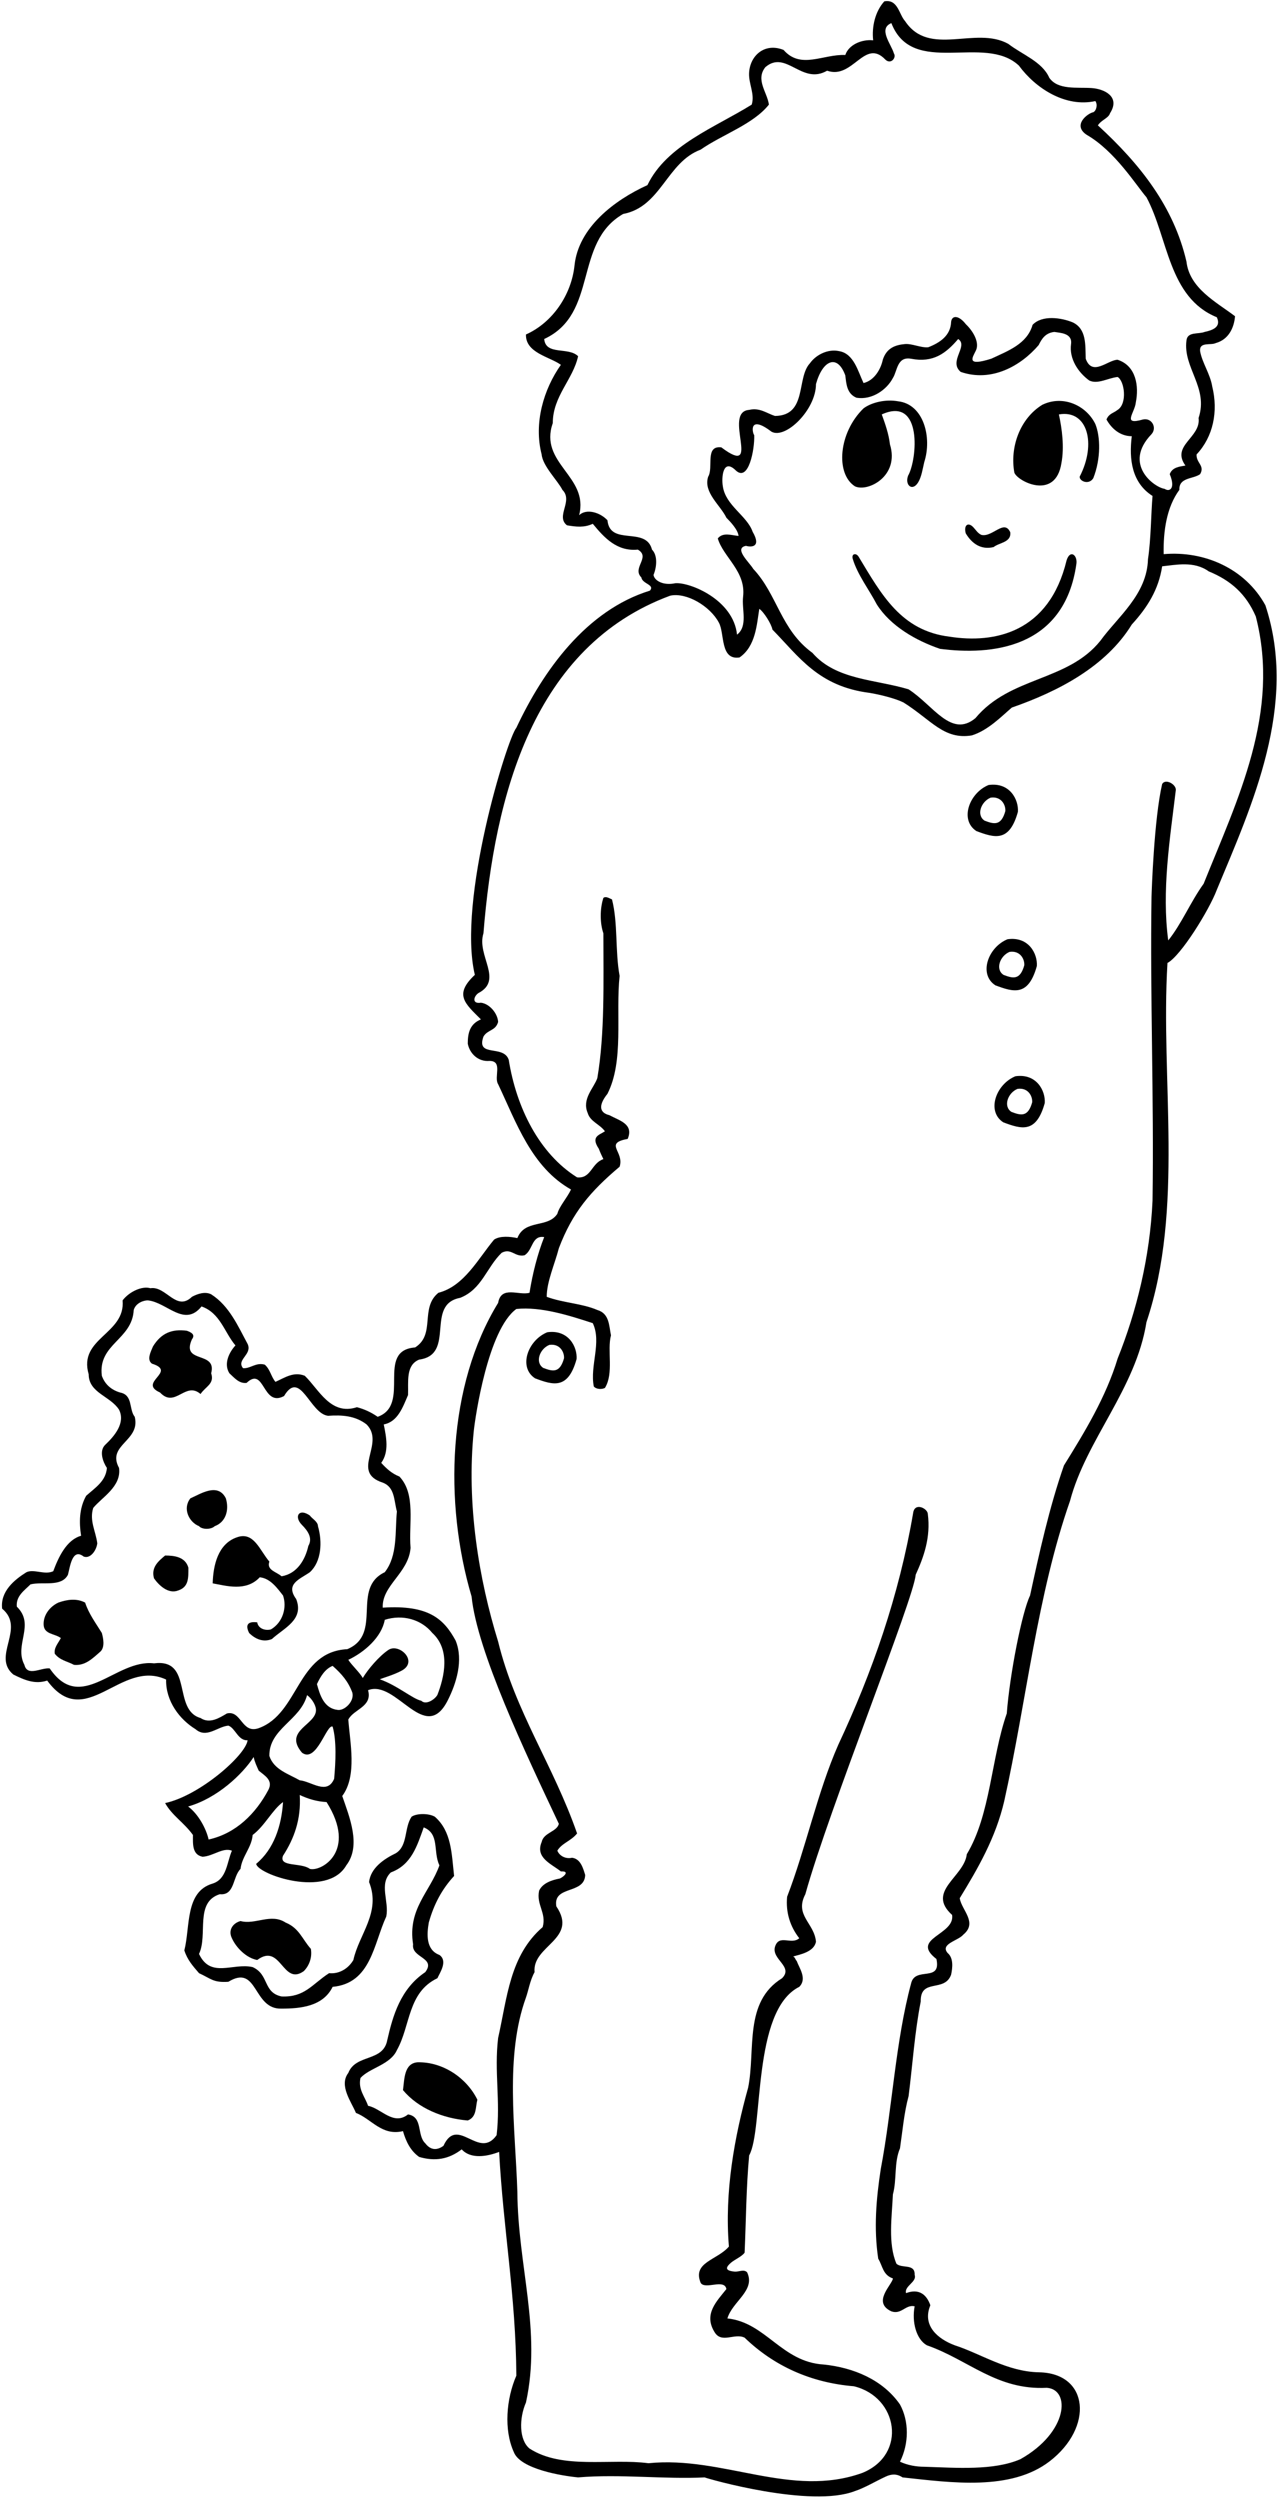 <?xml version="1.0" encoding="UTF-8"?>
<svg xmlns="http://www.w3.org/2000/svg" xmlns:xlink="http://www.w3.org/1999/xlink" width="349pt" height="683pt" viewBox="0 0 349 683" version="1.1">
<g id="surface1">
<path style=" stroke:none;fill-rule:nonzero;fill:rgb(0%,0%,0%);fill-opacity:1;" d="M 345.828 165.383 C 340.297 155.285 329.094 150.445 318.027 151.41 C 317.891 145.051 318.855 138.547 322.316 133.844 C 322.176 130.387 326.051 130.941 327.984 129.559 C 329.371 127.207 326.879 126.516 327.02 124.164 C 331.582 119.32 332.965 112.406 331.305 105.629 C 330.754 102.172 328.539 99.129 327.984 95.945 C 327.711 93.316 330.891 94.426 332.273 93.734 C 335.664 92.801 337.254 89.723 337.531 86.402 C 332.414 82.527 325.082 78.793 324.254 71.465 C 320.793 56.523 311.664 44.906 300.047 34.254 C 301.016 32.734 302.949 32.32 303.367 30.938 C 306.27 26.406 301.812 24.289 298.312 24.059 C 294.316 23.793 289.129 24.645 286.766 21.254 C 284.832 16.828 279.297 14.891 275.562 11.984 C 266.57 7.008 253.984 15.723 247.348 5.762 C 245.688 3.965 245.41 -0.324 241.676 0.367 C 239.184 3.133 238.219 7.281 238.633 11.02 C 235.555 10.672 231.922 12.227 231.023 15.027 C 224.938 14.754 218.852 19.039 214.148 13.645 C 208.938 11.559 204.906 15.242 204.719 20.016 C 204.605 22.941 206.344 25.762 205.438 28.586 C 195.477 34.809 182.199 39.648 176.941 50.578 C 167.812 54.727 158.129 62.195 157.023 72.434 C 156.195 80.594 150.938 88.199 143.746 91.383 C 143.57 96.43 150.246 97.469 153.289 99.68 C 148.586 106.32 145.82 115.586 148.031 124.164 C 148.309 127.344 152.461 131.355 153.703 133.844 C 156.746 136.887 151.77 141.039 154.949 143.527 C 157.438 143.941 159.652 144.219 162.004 143.113 C 165.184 146.984 168.645 150.719 174.312 150.168 C 177.91 152.242 172.652 155.145 175.281 157.773 C 175.559 159.574 179.016 159.711 177.633 161.371 C 160.203 166.766 148.449 183.227 141.117 198.855 C 138.629 201.762 124.934 246.023 129.773 266.355 C 123.992 271.777 127.074 274.164 131.434 278.527 C 128.391 279.773 127.84 282.262 127.84 285.164 C 128.391 287.934 130.742 290.145 133.785 289.871 C 137.52 289.871 134.895 294.297 136.137 296.23 C 141.117 306.746 145.266 318.914 156.055 325.004 C 154.949 327.355 152.875 329.566 152.32 331.641 C 149.691 335.652 143.469 333.023 141.395 338.281 C 139.457 337.867 136.691 337.59 135.031 338.695 C 130.742 343.812 126.871 351.422 119.816 353.219 C 114.699 357.367 119.125 364.562 113.453 368.156 C 102.527 368.988 112.484 383.789 103.219 387.109 C 101.418 385.863 99.621 385.031 97.547 384.48 C 90.355 386.832 87.172 379.641 83.301 375.902 C 80.258 374.66 77.766 376.457 75.277 377.562 C 74.031 376.043 73.895 374.242 72.371 372.859 C 69.883 372.172 68.5 373.969 66.426 373.828 C 64.488 371.477 69.051 370.094 67.668 367.191 C 65.043 362.348 62.691 356.816 57.711 353.637 C 56.051 352.805 53.977 353.496 52.453 354.324 C 48.168 358.477 45.398 351.281 41.113 351.977 C 38.797 351.281 35.301 352.941 33.504 355.297 C 34.336 364.562 21.332 365.531 24.238 375.488 C 24.238 380.605 30.184 381.438 32.535 385.172 C 34.336 388.77 31.293 392.363 28.801 394.715 C 27.004 396.375 28.109 399.418 29.215 401.078 C 28.941 404.676 26.035 406.473 23.547 408.688 C 21.609 412.145 21.609 416.016 22.16 419.613 C 18.152 420.719 15.938 425.562 14.555 429.297 C 12.203 430.402 9.297 428.605 7.223 429.57 C 3.906 431.648 0.031 434.828 0.586 439.531 C 7.086 444.926 -2.32 452.531 3.629 457.512 C 6.672 459.035 9.574 460.277 12.895 459.172 C 23.406 473.418 32.953 453.086 45.398 458.895 C 45.262 464.844 49.137 469.824 53.422 472.449 C 56.465 475.078 59.371 471.758 62.414 471.484 C 64.348 472.176 65.043 475.633 67.668 475.492 C 67.152 479.574 54.527 490.641 45.125 492.645 C 47.059 496.105 50.242 497.902 52.73 501.359 C 52.73 503.711 52.453 506.754 55.359 507.309 C 58.266 507.168 60.891 504.68 63.383 505.648 C 62 508.828 62 513.395 58.125 514.637 C 50.52 516.852 52.039 526.395 50.379 532.895 C 51.211 535.523 52.73 537.184 54.391 539.121 C 57.711 540.641 58.266 541.75 62.414 541.473 C 70.574 536.492 69.051 549.078 76.938 548.805 C 82.055 548.805 88.277 548.25 90.906 542.855 C 101.418 541.887 102.109 531.098 105.57 523.629 C 106.398 519.48 103.492 514.777 106.812 511.594 C 112.484 509.52 114.008 504.266 115.805 499.285 C 120.23 501.082 118.293 505.926 120.094 509.66 C 117.465 516.988 111.379 521.555 112.898 531.238 C 112.348 534.973 119.262 534.832 116.219 538.844 C 109.441 543.41 107.367 550.738 105.844 557.379 C 104.738 563.465 97.27 561.113 95.195 566.371 C 92.566 569.828 96.023 574.254 97.27 577.297 C 101.559 578.957 104.324 583.66 110.133 582.277 C 110.965 585.18 112.207 587.672 114.559 589.332 C 118.848 590.574 122.582 590.023 126.18 587.258 C 128.668 590.023 133.234 589.191 136.414 587.949 C 137.52 608.973 140.98 627.23 141.117 649.086 C 138.352 655.449 137.66 663.887 140.426 669.973 C 142.188 674.605 153.566 676.473 157.992 676.887 C 169.473 675.918 181.645 677.441 192.57 676.887 C 193.539 677.301 221.617 685.324 233.652 680.621 C 236.246 679.793 239.453 677.855 242.109 676.645 C 243.562 675.98 245.039 675.809 246.656 676.887 C 260.09 678.34 276.277 680.637 286.879 672.48 C 298.895 663.234 297.672 648.426 283.965 648.172 C 275.254 648.008 268.078 643.094 260.902 640.785 C 256.477 639.125 251.91 635.531 254.262 629.859 C 253.156 626.676 250.941 625.293 247.621 626.539 C 247.07 624.602 250.664 623.496 249.973 621.559 C 250.113 618.379 246.516 619.898 244.996 618.516 C 242.645 612.984 243.75 605.789 244.027 599.566 C 245.133 595.555 244.305 590.852 245.965 586.98 C 246.656 582.277 247.07 577.297 248.312 572.73 C 249.422 564.02 249.973 555.305 251.633 546.867 C 251.496 540.367 258.137 544.516 259.934 539.535 C 260.348 537.598 260.625 534.973 258.965 533.59 C 256.891 531.098 261.871 530.27 263.254 528.609 C 267.266 525.289 262.84 521.969 262.285 518.648 C 267.266 510.488 272.105 502.188 274.457 492.094 C 280.543 464.703 283.445 435.797 292.438 410.07 C 296.863 393.332 310.422 379.5 313.324 361.242 C 323.699 330.258 317.129 294.918 319.066 263.105 C 322.695 261.203 330.477 248.648 332.551 243.117 C 342.094 220.156 354.82 192.633 345.828 165.383 Z M 166.016 142.145 C 164.078 140.07 160.344 138.824 158.27 140.762 C 161.035 130.109 147.203 126.652 151.074 115.586 C 151.074 108.258 156.609 103.691 157.992 97.328 C 155.363 94.699 149.141 97.191 148.727 92.625 C 163.664 85.711 156.609 66.348 170.301 58.461 C 180.676 56.523 182.199 44.352 191.465 40.895 C 197.414 36.746 205.852 33.98 210.137 28.586 C 209.723 25.266 206.402 21.809 209.172 18.348 C 214.84 13.508 219.129 23.328 226.047 19.316 C 233.098 21.809 236.281 10.324 241.953 16.273 C 243.508 17.762 245.062 15.688 244.305 14.613 C 243.609 12.125 239.879 7.836 243.609 6.316 C 249.422 21.254 269.062 9.082 278.469 17.934 C 283.031 24.156 291.191 29.414 299.355 27.617 C 300.047 28.586 299.633 30.242 298.801 30.66 C 297.277 30.938 292.957 34.188 297.012 36.855 C 304.715 41.273 310.562 50.703 313.324 53.898 C 319.273 64.961 319.273 81.285 332.551 86.68 C 333.797 89.309 331.512 90.203 329.23 90.691 C 327.434 91.383 324.527 90.551 324.254 93.039 C 323.281 100.512 330.34 105.906 327.57 114.203 C 328.262 119.598 319.965 121.672 323.977 127.207 C 322.453 127.48 320.379 127.621 319.688 129.559 C 321.355 133.562 319.586 134.469 318.305 133.57 C 315.492 133.199 306.789 126.859 314.707 118.629 C 316.297 116.832 314.742 114.066 312.355 114.617 C 306.547 116.277 310.145 112.82 310.422 109.914 C 311.285 105.594 310.559 99.957 305.441 98.297 C 302.812 98.297 298.523 103 296.727 98.02 C 296.59 94.285 297.004 89.859 293.129 88.062 C 290.086 86.816 284.832 85.988 282.203 88.754 C 280.703 93.996 275.488 95.859 270.926 98.004 C 263.91 100.234 265.812 97.641 266.633 95.922 C 267.844 93.727 266.02 90.535 263.973 88.594 C 262.008 86.055 260.129 86.113 259.934 87.957 C 259.797 91.691 256.891 93.629 253.711 94.875 C 251.785 95.105 249.254 93.832 247.312 94.008 C 244.641 94.254 242.301 95.094 241.262 98.297 C 240.707 100.926 238.91 103.969 236.004 104.66 C 234.48 101.48 233.375 96.637 229.363 95.945 C 226.32 95.254 223.004 96.914 221.344 99.266 C 217.605 103.277 220.684 113.547 211.797 113.652 C 209.586 112.961 207.648 111.301 204.742 111.992 C 197.273 112.543 208.582 130.836 197.137 122.227 C 192.57 121.672 195.062 127.758 193.539 130.25 C 192.156 134.535 196.859 137.996 198.52 141.453 C 199.625 142.559 201.699 144.773 201.84 146.434 C 200.039 146.293 197.551 145.324 196.168 147.125 C 197.688 152.242 203.914 156.113 203.086 163.031 C 202.668 166.488 204.469 171.055 201.426 173.406 C 200.457 163.844 188.527 159.02 184.555 159.352 C 181.266 160.059 178.844 158.672 178.602 157.082 C 179.43 155.145 179.848 151.828 178.188 150.168 C 176.527 143.664 166.707 149.336 166.016 142.145 Z M 205.691 145.285 C 204.168 140.902 198.32 138.16 197.551 132.879 C 197.137 130.523 197.551 124.992 201.148 128.59 C 204.605 131.703 206.266 122.781 206.129 118.906 C 205.574 118.215 204.605 113.199 210.828 117.938 C 214.633 120.117 223.004 111.992 223.004 104.938 C 224.836 98.328 228.867 96.652 231.023 102.586 C 231.301 104.938 231.438 107.562 234.066 108.672 C 238.355 109.363 242.367 106.457 244.027 103.277 C 245.27 101.34 245.133 97.328 249.008 98.02 C 255.094 99.195 258.551 96.5 261.871 92.625 C 264.773 94.562 259.102 98.711 262.562 101.617 C 271 104.52 279.02 99.957 283.863 94.285 C 284.691 92.625 285.66 90.965 288.148 90.691 C 289.672 90.965 293.129 90.965 292.715 94.008 C 292.16 98.02 294.652 101.754 297.695 103.969 C 300.047 105.074 302.812 103.277 305.441 103 C 307.309 104.035 308.172 110.262 305.441 111.992 C 304.195 112.961 303.09 112.961 302.398 114.617 C 303.781 117.109 306.133 119.184 309.312 119.184 C 308.52 125.477 309.312 131.91 314.984 135.504 C 314.57 140.348 314.57 147.262 313.738 152.797 C 313.465 162.477 305.441 168.562 300.738 175.062 C 291.746 186.27 276.117 184.746 266.57 196.227 C 259.934 201.727 255.039 192.652 248.312 188.344 C 239.184 185.578 228.535 185.852 222.035 178.383 C 213.32 172.02 212.488 162.477 205.852 155.422 C 204.883 153.73 200.418 149.812 203.859 149.137 C 205.125 149.512 208.234 149.684 205.691 145.285 Z M 62 468.164 C 59.922 469.406 57.297 471.066 54.805 469.406 C 47.059 467.195 52.867 453.086 42.082 454.469 C 31.566 453.227 22.16 468.441 13.586 455.852 C 11.234 455.574 7.5 458.203 6.672 454.883 C 3.766 449.352 9.715 443.957 4.594 438.977 C 4.32 436.074 6.672 434.551 8.332 432.891 C 11.648 432.062 16.77 433.723 18.566 430.266 C 19.117 428.328 19.672 422.793 22.855 425.285 C 24.617 425.977 26.312 423.762 26.59 421.688 C 26.172 418.367 24.375 415.465 25.48 412.004 C 27.832 409.102 33.227 406.195 32.535 401.078 C 29.078 394.715 38.484 393.746 36.824 387.109 C 35.164 385.031 36.41 381.16 32.812 380.469 C 30.461 379.777 28.664 378.254 27.832 375.902 C 26.727 367.191 36.133 366.086 36.547 357.922 C 37.102 355.984 39.312 355.262 40.422 355.297 C 45.676 355.848 50.379 362.766 55.082 356.953 C 60.199 358.754 61.305 364.008 64.348 367.605 C 62.691 369.402 61.031 372.586 62.691 375.211 C 63.934 376.32 65.316 378.117 67.395 377.84 C 72.371 373.137 71.68 384.617 77.629 381.438 C 82.055 373.969 84.684 386.277 89.66 386.832 C 93.535 386.555 97.133 386.832 100.176 389.184 C 105.43 394.438 95.609 402.184 104.602 405.09 C 107.922 406.336 107.645 409.93 108.473 412.973 C 107.922 418.367 108.75 425.008 105.152 429.57 C 95.887 433.996 104.738 446.445 94.918 450.598 C 81.086 451.289 81.777 468.164 70.711 472.176 C 66.008 473.836 66.008 467.195 62 468.164 Z M 106.129 450.812 C 103.59 452.531 100.574 456.074 99.137 458.48 C 98.445 457.098 96.023 454.883 95.195 453.5 C 99.621 451.426 104.324 447.277 105.152 442.574 C 110.031 441.02 115.113 442.438 118.156 446.172 C 123.137 450.734 121.477 458.113 119.539 463.09 C 118.848 464.336 116.402 465.949 115.16 464.703 C 112.703 464.152 108.703 460.555 103.805 458.828 C 104.602 458.461 107.547 457.668 109.781 456.461 C 114.445 453.93 109.066 448.824 106.129 450.812 Z M 81.914 490.434 C 84.27 491.539 86.617 492.23 89.246 492.367 C 97.754 505.855 87.727 511.457 84.684 510.629 C 82.332 508.828 76.105 510.211 77.352 507.031 C 80.395 502.328 82.332 497.07 81.914 490.434 Z M 82.539 478.883 C 86.516 481.82 89.281 470.93 90.906 471.758 C 92.016 475.633 91.738 481.441 91.32 486.008 C 89.387 490.57 85.098 486.699 81.914 486.422 C 78.734 484.621 74.863 483.516 73.617 479.781 C 73.48 472.312 82.125 470.066 83.922 463.148 C 85.398 464.238 86.238 465.961 86.344 466.953 C 86.785 471.246 77.258 472.703 82.539 478.883 Z M 92.289 467.195 C 88.555 466.781 87.449 463.184 86.617 460.141 C 87.586 458.066 88.832 455.992 90.906 455.16 C 93.398 457.375 95.195 459.449 96.301 462.492 C 96.891 464.879 94.121 467.473 92.289 467.195 Z M 57.02 502.605 C 56.328 499.562 54.184 495.652 51.418 493.578 C 59.371 491.332 66.285 484.762 69.328 480.059 C 69.605 481.441 70.16 482.547 70.711 483.793 C 72.371 485.176 74.723 486.422 73.34 489.051 C 69.883 495.551 64.488 500.945 57.02 502.605 Z M 136.137 556.824 C 135.031 566.094 136.828 573.977 135.723 583.383 C 130.883 590.297 125.07 577.852 121.199 586.289 C 119.367 587.637 117.637 587.465 116.219 585.598 C 113.867 583.383 115.664 578.402 111.516 577.711 C 107.504 580.895 104.188 576.051 100.59 575.359 C 99.758 572.871 97.824 570.934 98.516 567.754 C 101.004 564.988 106.676 564.156 108.473 560.145 C 112.207 553.508 111.379 544.379 119.539 540.504 C 120.23 538.98 122.445 535.801 120.094 534.141 C 116.359 532.758 116.633 528.469 117.188 525.289 C 118.57 520.309 120.785 516.16 124.105 512.562 C 123.41 506.34 123.41 500.391 118.848 496.379 C 117.188 495.41 113.867 495.41 112.484 496.379 C 110.41 499.422 111.516 504.266 108.195 506.34 C 104.738 508 101.281 510.488 100.867 514.223 C 104.188 522.523 98.098 528.469 96.578 535.523 C 95.195 537.875 92.707 539.398 89.938 539.121 C 85.234 542.164 83.301 545.762 76.938 545.484 C 71.82 544.379 73.617 539.535 69.051 537.461 C 63.656 536.215 57.574 540.641 54.391 533.863 C 56.879 528.609 53.145 519.758 60.062 517.543 C 64.211 517.957 63.52 512.84 65.734 510.629 C 66.148 507.168 68.777 504.816 69.051 501.359 C 72.371 498.871 74.445 494.445 77.352 492.367 C 76.938 498.871 74.863 505.23 70.02 509.242 C 70.262 512.078 89.387 518.789 94.641 509.66 C 98.789 504.266 95.473 496.379 93.535 490.711 C 97.684 485.176 95.609 475.91 95.195 469.824 C 96.715 466.918 101.836 466.363 100.59 461.801 C 108.336 458.758 116.219 477.016 122.445 464.43 C 124.656 460.004 126.73 453.641 124.52 448.246 C 121.336 442.438 117.289 438.426 104.602 439.254 C 104.324 433.168 111.656 429.848 112.207 422.934 C 111.656 416.293 113.73 408.27 109.164 403.43 C 107.09 402.602 105.707 401.355 104.188 399.695 C 106.398 396.652 105.57 392.641 104.879 389.184 C 108.75 388.492 110.133 384.34 111.516 381.16 C 111.656 377.562 110.824 373 114.559 371.477 C 124.656 370.094 116.082 356.402 125.766 354.602 C 131.711 352.254 132.957 346.305 137.105 342.293 C 139.734 340.91 140.703 343.535 143.328 342.984 C 145.684 341.602 145.266 337.449 148.727 338.004 C 146.926 342.57 145.543 347.965 144.715 353.219 C 141.809 354.051 136.969 351.145 136.137 355.984 C 122.305 378.531 121.273 410.484 128.883 436.211 C 130.375 451.105 143.516 478.77 152.734 498.316 C 152.184 500.531 148.586 500.668 148.031 503.297 C 146.234 507.586 150.66 509.242 153.289 511.32 C 155.918 511.18 153.98 512.84 153.012 513.254 C 150.801 513.672 148.309 514.5 147.34 516.574 C 146.512 520.449 149.414 522.66 148.309 526.535 C 139.32 534.281 138.629 545.762 136.137 556.824 Z M 328.953 241.457 C 325.359 246.438 322.867 252.523 319.273 256.949 C 317.473 243.395 319.688 229.562 321.348 215.867 C 321.484 214.348 318.547 212.617 317.613 214.211 C 315.398 223.754 314.742 243.566 314.707 245.055 C 314.293 272.164 315.398 300.105 314.984 328.047 C 314.293 343.535 310.559 358.477 305.441 371.199 C 302.258 381.715 296.449 391.258 290.777 400.387 C 286.766 411.867 284 424.453 281.512 435.934 C 279.297 440.5 275.977 457.375 275.148 468.164 C 270.859 480.473 270.723 495.828 264.223 506.617 C 263.531 512.84 253.016 516.715 260.211 523.215 C 261.039 528.746 248.59 529.578 255.922 535.246 C 257.305 541.75 250.113 537.184 249.008 541.887 C 244.719 557.793 243.887 575.914 240.707 592.652 C 239.461 600.812 238.77 608.836 240.016 617.133 C 241.262 619.207 241.262 621.559 244.027 622.527 C 243.887 624.188 238.219 629.027 243.609 631.52 C 246.379 632.484 247.484 629.582 249.973 630.137 C 249.145 634.422 250.426 639.16 253.293 640.785 C 264.773 644.797 272.383 653.098 286.074 652.406 C 292.609 652.82 291.988 664.535 278.883 671.906 C 271.551 675.09 261.316 674.258 252.602 673.98 C 250.391 673.98 248.039 673.566 245.965 672.598 C 248.453 667.621 248.453 661.535 245.965 656.969 C 241.262 650.191 233.238 646.871 225.078 646.043 C 213.598 645.352 209.309 634.562 198.797 633.453 C 200.18 628.75 206.543 625.848 204.191 620.867 C 203.34 619.922 201.953 620.754 200.801 620.66 C 197.805 620.414 198.52 619.32 199.766 618.238 C 200.746 617.387 202.848 616.492 203.5 615.473 C 203.914 606.207 203.914 598.043 204.742 588.914 C 208.754 581.758 205.438 549.355 218.438 542.855 C 220.652 540.641 218.438 537.738 217.746 535.801 C 217.332 535.387 217.332 534.832 216.777 534.555 C 218.715 534.004 222.449 533.312 223.004 530.547 C 222.586 525.426 217.055 523.352 220.098 517.543 C 226.598 494.168 249.836 436.625 250.25 430.266 C 252.465 425.422 254.398 420.027 253.57 413.664 C 253.535 412.145 249.973 410.348 249.559 413.391 C 245.688 436.074 238.355 456.961 229.09 476.738 C 223.418 489.602 220.234 504.957 215.117 518.234 C 214.703 522.523 215.949 526.395 218.438 529.578 C 216.223 531.512 212.906 528.332 211.797 531.93 C 210.828 535.387 216.914 537.324 213.734 540.504 C 203.223 547.004 206.543 560.008 204.469 570.383 C 200.73 583.797 197.965 598.875 199.211 613.812 C 196.031 617.547 189.148 618.078 191.5 623.75 C 192.746 625.688 198 622.5 198.52 625.434 C 195.891 628.75 192.297 632.211 195.199 637.051 C 197.137 640.508 200.73 637.328 203.5 638.711 C 211.52 646.457 221.617 651.02 233.375 651.988 C 245.41 654.895 248.047 670.57 235.727 675.641 C 216.223 682.695 197.551 670.938 177.219 673.016 C 166.844 671.633 153.703 674.812 144.715 669.004 C 141.844 666.652 141.844 660.773 143.746 656.414 C 148.031 636.773 141.531 619.207 141.395 598.875 C 140.84 581.445 137.938 561.805 143.746 545.762 C 144.438 543.824 144.852 541.059 146.098 538.844 C 145.406 531.512 158.129 529.855 152.043 520.863 C 151.074 515.055 159.789 517.68 159.93 512.285 C 159.375 510.488 158.684 507.859 156.332 507.586 C 154.535 508 152.875 507.031 152.32 505.648 C 153.566 503.574 156.055 503.02 157.715 500.945 C 151.215 482.27 140.84 467.746 136.137 448.523 C 130.883 431.508 127.422 410.898 129.496 390.844 C 129.914 387.016 133.371 363.27 141.117 357.645 C 147.895 356.953 155.641 359.445 162.004 361.52 C 164.492 366.773 161.172 373.137 162.281 378.809 C 162.973 379.641 164.492 379.641 165.324 379.223 C 167.812 375.211 165.875 368.988 166.98 364.84 C 166.43 362.211 166.566 358.891 163.246 357.922 C 159.098 356.125 153.844 355.984 149.414 354.324 C 149.414 350.176 151.629 345.336 152.734 341.047 C 156.469 331.227 161.312 325.555 169.336 318.777 C 170.719 314.629 164.906 312.414 171.547 311.172 C 173.285 307.059 169.199 306.156 166.535 304.691 C 163.973 304.082 163.348 302.18 166.016 298.859 C 170.578 289.871 168.227 277.281 169.336 266.633 C 168.09 259.855 168.918 252.246 167.258 245.746 C 166.566 245.469 165.598 244.777 164.906 245.328 C 163.938 248.234 163.938 252.246 164.906 255.012 C 164.906 268.016 165.324 282.398 163.246 294.57 C 162.281 297.34 158.961 300.242 160.621 304.117 C 161.312 306.469 163.938 307.16 165.324 309.098 C 163.801 310.133 161.383 310.48 163.648 313.863 C 164.043 314.898 164.477 315.84 164.906 316.703 C 161.59 317.809 161.59 322.098 157.715 321.684 C 147.34 315.184 141.117 302.594 139.043 289.594 C 137.66 285.305 130.051 289.039 132.125 283.23 C 133.234 281.293 135.445 281.711 136.137 279.219 C 136 276.867 133.785 274.238 131.434 273.965 C 128.945 274.379 129.395 272.27 130.742 271.336 C 137.66 267.738 130.191 261.098 132.125 255.012 C 135.168 217.113 145.82 176.586 183.164 162.754 C 187.66 161.785 194.094 165.66 196.445 170.086 C 198.105 172.988 196.723 180.461 202.117 179.629 C 206.543 176.586 206.82 170.637 207.512 166.352 C 208.754 167.18 210.828 170.5 211.105 172.02 C 218.301 179.352 223.625 187.547 237.664 189.312 C 240.566 189.797 244.719 190.832 246.93 191.938 C 254.523 196.707 257.965 202.203 265.605 200.93 C 270.031 199.547 273.629 195.812 276.531 193.324 C 289.258 188.895 302.258 182.117 309.312 170.637 C 313.602 165.938 316.645 161.094 317.613 154.73 C 321.312 154.352 326.328 153.211 330.34 156.113 C 336.426 158.605 340.574 162.34 343.203 168.426 C 349.98 194.707 338.223 218.359 328.953 241.457 "/>
<path style=" stroke:none;fill-rule:nonzero;fill:rgb(0%,0%,0%);fill-opacity:1;" d="M 290.086 126.516 C 290.918 122.09 290.227 117.109 289.395 113.234 C 297.215 111.855 299.742 121.211 295.066 130.25 C 295.031 131.527 297.625 132.566 298.793 130.648 C 300.91 125.305 300.738 119.254 299.355 115.863 C 296.863 110.746 290.504 107.84 284.832 110.609 C 278.605 114.48 275.977 122.363 277.223 129.145 C 278.09 131.527 288.488 136.859 290.086 126.516 "/>
<path style=" stroke:none;fill-rule:nonzero;fill:rgb(0%,0%,0%);fill-opacity:1;" d="M 233.652 132.879 C 237.109 134.535 245.93 130.145 243.215 121.395 C 242.887 118.457 241.812 115.52 240.984 113.234 C 252.219 108.129 250.676 125.633 248.176 129.973 C 247.219 132.547 249.359 134.387 250.93 131.797 C 251.859 130.27 252.137 128.191 252.602 126.238 C 254.746 119.598 252.496 110.434 245.43 109.641 C 242.074 109.031 238.211 109.922 236.004 111.574 C 229.156 118.215 228.293 129.453 233.652 132.879 "/>
<path style=" stroke:none;fill-rule:nonzero;fill:rgb(0%,0%,0%);fill-opacity:1;" d="M 271.551 149.477 C 273.074 148.23 276.395 148.23 276.117 145.465 C 274.457 141.73 271.273 146.848 268.23 146.156 C 267.258 145.75 266.711 144.816 266.035 144.09 C 264.516 142.457 263.328 143.59 263.945 145.742 C 265.605 148.508 268.094 150.305 271.551 149.477 "/>
<path style=" stroke:none;fill-rule:nonzero;fill:rgb(0%,0%,0%);fill-opacity:1;" d="M 234.664 152.117 C 233.977 150.98 232.625 151.266 233.059 152.715 C 234.34 157.023 237.629 161.285 239.602 165.105 C 243.336 171.055 250.391 175.062 256.891 177.277 C 270.621 179.07 290.898 177.449 294.18 154.035 C 294.508 151.703 292.469 150.027 291.492 153.113 C 286.73 172.852 271.828 175.895 259.52 173.957 C 246.246 172.348 240.898 162.426 234.664 152.117 "/>
<path style=" stroke:none;fill-rule:nonzero;fill:rgb(0%,0%,0%);fill-opacity:1;" d="M 278.191 221.816 C 278.434 218.496 275.977 213.656 270.168 214.484 C 264.855 216.676 262.203 224.055 266.848 227.074 C 271.848 228.945 275.867 230.18 278.191 221.816 Z M 269.086 224.227 C 266.766 222.719 268.09 219.027 270.746 217.934 C 273.652 217.52 274.879 219.941 274.758 221.602 C 273.598 225.781 271.586 225.164 269.086 224.227 "/>
<path style=" stroke:none;fill-rule:nonzero;fill:rgb(0%,0%,0%);fill-opacity:1;" d="M 43.738 380.469 C 47.891 384.895 50.656 377.285 54.805 380.883 C 56.188 378.809 58.68 378.117 57.711 375.211 C 59.371 368.988 49.41 372.723 52.453 365.945 C 53.492 364.598 52.176 364.008 51.07 363.594 C 46.922 363.039 44.016 364.285 41.805 367.883 C 41.25 369.266 40.004 371.477 41.527 372.586 C 48.582 374.797 37.516 377.703 43.738 380.469 "/>
<path style=" stroke:none;fill-rule:nonzero;fill:rgb(0%,0%,0%);fill-opacity:1;" d="M 61.723 409.379 C 59.508 404.949 54.668 408.27 52.039 409.379 C 49.828 412.145 51.625 415.879 54.391 416.984 C 55.219 417.953 57.711 417.953 58.68 416.984 C 61.723 415.879 62.691 412.559 61.723 409.379 "/>
<path style=" stroke:none;fill-rule:nonzero;fill:rgb(0%,0%,0%);fill-opacity:1;" d="M 74.309 447.828 C 77.629 444.785 83.16 442.574 80.949 436.902 C 77.906 432.754 81.914 431.508 84.684 429.57 C 87.863 426.668 88.141 421.273 86.895 416.984 C 86.895 415.738 85.234 414.91 84.684 414.078 C 81.676 411.973 80.277 414.383 82.527 416.652 C 84.043 418.188 85.551 420.203 84.27 422.379 C 83.438 426.113 81.223 429.988 76.938 430.68 C 75.555 429.434 72.785 429.02 73.617 426.668 C 70.988 423.625 69.398 418.367 64.766 420.027 C 59.508 421.824 58.266 427.773 58.125 432.613 C 61.75 433.25 67.254 434.965 70.988 430.953 C 73.895 431.23 75.832 433.996 77.352 435.934 C 78.457 439.117 77.352 443.266 74.031 445.203 C 72.371 445.617 70.574 444.926 70.297 443.266 C 67.715 442.941 66.977 443.957 68.086 446.172 C 69.742 447.828 71.957 448.797 74.309 447.828 "/>
<path style=" stroke:none;fill-rule:nonzero;fill:rgb(0%,0%,0%);fill-opacity:1;" d="M 45.125 425.008 C 43.324 426.527 41.25 428.188 42.082 431.23 C 43.324 433.031 45.953 435.656 48.719 434.551 C 51.625 433.582 51.484 431.094 51.484 428.328 C 50.656 425.422 47.75 425.008 45.125 425.008 "/>
<path style=" stroke:none;fill-rule:nonzero;fill:rgb(0%,0%,0%);fill-opacity:1;" d="M 23.27 437.871 C 20.918 436.625 18.289 437.039 15.938 437.871 C 13.586 438.977 11.789 441.328 11.926 443.957 C 12.066 446.586 14.969 446.309 16.629 447.555 C 15.938 448.938 14.691 450.184 14.969 451.84 C 16.352 453.641 18.426 453.914 20.227 454.883 C 23.27 455.16 25.207 453.227 27.555 451.148 C 28.664 449.906 28.25 447.691 27.832 446.172 C 26.312 443.68 24.238 440.914 23.27 437.871 "/>
<path style=" stroke:none;fill-rule:nonzero;fill:rgb(0%,0%,0%);fill-opacity:1;" d="M 78.043 525.289 C 74.031 522.66 69.742 525.98 65.734 524.875 C 63.656 525.426 62.273 527.363 63.383 529.578 C 64.488 532.066 67.254 534.973 70.297 535.523 C 76.797 530.684 77.215 542.719 83.023 538.566 C 84.406 537.184 85.375 534.973 84.961 532.48 C 82.609 529.855 81.777 526.812 78.043 525.289 "/>
<path style=" stroke:none;fill-rule:nonzero;fill:rgb(0%,0%,0%);fill-opacity:1;" d="M 114.145 563.465 C 110.41 563.742 110.547 568.031 110.133 571.074 C 114.281 576.051 121.062 578.816 127.84 579.371 C 130.328 578.402 129.914 575.773 130.465 573.699 C 127.562 567.754 121.062 563.328 114.145 563.465 "/>
<path style=" stroke:none;fill-rule:nonzero;fill:rgb(0%,0%,0%);fill-opacity:1;" d="M 283.367 263.953 C 283.609 260.637 281.152 255.793 275.344 256.625 C 270.027 258.812 267.379 266.191 272.023 269.211 C 277.02 271.086 281.043 272.316 283.367 263.953 Z M 275.922 260.074 C 278.824 259.66 280.055 262.078 279.934 263.738 C 278.77 267.922 276.762 267.305 274.262 266.367 C 271.938 264.859 273.266 261.168 275.922 260.074 "/>
<path style=" stroke:none;fill-rule:nonzero;fill:rgb(0%,0%,0%);fill-opacity:1;" d="M 277.504 294.059 C 272.188 296.246 269.539 303.625 274.184 306.645 C 279.184 308.52 283.203 309.75 285.527 301.387 C 285.77 298.066 283.312 293.227 277.504 294.059 Z M 282.094 301.172 C 280.934 305.352 278.922 304.738 276.422 303.801 C 274.102 302.289 275.426 298.602 278.082 297.508 C 280.988 297.09 282.215 299.512 282.094 301.172 "/>
<path style=" stroke:none;fill-rule:nonzero;fill:rgb(0%,0%,0%);fill-opacity:1;" d="M 149.555 364.008 C 144.238 366.195 141.59 373.578 146.234 376.598 C 151.23 378.469 155.254 379.699 157.578 371.34 C 157.82 368.02 155.363 363.18 149.555 364.008 Z M 154.145 371.121 C 152.98 375.305 150.973 374.688 148.473 373.754 C 146.148 372.242 147.477 368.551 150.133 367.457 C 153.035 367.043 154.266 369.465 154.145 371.121 "/>
</g>
</svg>
